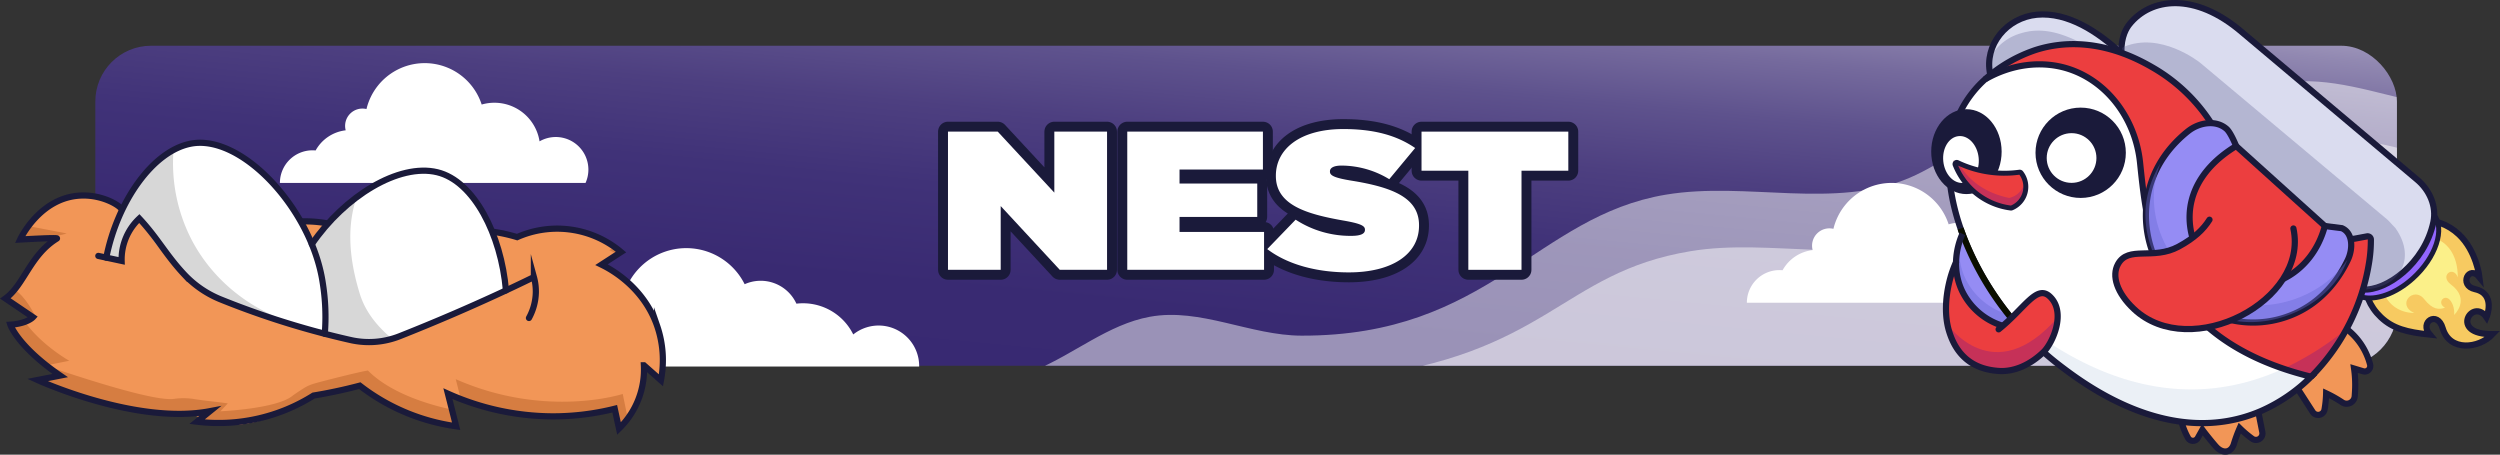 <svg xmlns="http://www.w3.org/2000/svg" xmlns:xlink="http://www.w3.org/1999/xlink" viewBox="0 0 1008.44 183.389">
  <rect x="0" y="0" width="1008.44" height="183.389" fill="#333333" stroke="none"/>
  <defs>
    <style>
      .cls-1, .cls-10, .cls-12, .cls-14, .cls-17, .cls-22, .cls-7 {
        fill: none;
      }

      .cls-2 {
        isolation: isolate;
      }

      .cls-3 {
        fill: url(#linear-gradient);
      }

      .cls-4 {
        clip-path: url(#clip-path);
      }

      .cls-5, .cls-6 {
        fill: #fff;
      }

      .cls-5 {
        opacity: 0.49;
        mix-blend-mode: overlay;
      }

      .cls-10, .cls-12, .cls-17, .cls-7 {
        stroke: #1a1a3a;
      }

      .cls-12, .cls-7 {
        stroke-linecap: round;
      }

      .cls-7 {
        stroke-linejoin: round;
        stroke-width: 8px;
      }

      .cls-8 {
        fill: #9fb8d3;
        opacity: 0.21;
      }

      .cls-16, .cls-21, .cls-8 {
        mix-blend-mode: darken;
      }

      .cls-9 {
        fill: #f29657;
      }

      .cls-10, .cls-12, .cls-14, .cls-17, .cls-22 {
        stroke-miterlimit: 10;
      }

      .cls-10, .cls-12, .cls-22 {
        stroke-width: 2.5px;
      }

      .cls-11 {
        fill: #f7ca61;
      }

      .cls-13 {
        fill: #fbf089;
      }

      .cls-14 {
        stroke: #9266ff;
        stroke-width: 4px;
      }

      .cls-15 {
        fill: #dadcef;
      }

      .cls-16 {
        fill: #545489;
        opacity: 0.28;
      }

      .cls-17 {
        stroke-width: 2px;
      }

      .cls-18 {
        fill: #ec3e3f;
      }

      .cls-19 {
        fill: #c63158;
      }

      .cls-20 {
        fill: #958cf4;
      }

      .cls-21 {
        fill: #6767d3;
        opacity: 0.398;
      }

      .cls-22 {
        stroke: #0b0e00;
      }

      .cls-23 {
        fill: #1a1a3a;
      }

      .cls-24 {
        fill: #d67d41;
      }

      .cls-25 {
        opacity: 0.16;
      }
    </style>
    <linearGradient id="linear-gradient" x1="517.052" y1="-64.731" x2="484.954" y2="264.694" gradientUnits="userSpaceOnUse">
      <stop offset="0" stop-color="#ece8f2"/>
      <stop offset="0.025" stop-color="#d9d4e4"/>
      <stop offset="0.081" stop-color="#b3abc9"/>
      <stop offset="0.142" stop-color="#9188b1"/>
      <stop offset="0.209" stop-color="#756a9d"/>
      <stop offset="0.281" stop-color="#5e528d"/>
      <stop offset="0.363" stop-color="#4d3f80"/>
      <stop offset="0.459" stop-color="#403278"/>
      <stop offset="0.583" stop-color="#392a72"/>
      <stop offset="0.834" stop-color="#372871"/>
    </linearGradient>
    <clipPath id="clip-path">
      <rect class="cls-1" x="38.453" y="18.45" width="928.409" height="129.088" rx="22.487"/>
    </clipPath>
  </defs>
  <g class="cls-2">
    <g id="Fondo">
      <g id="Layer_17" data-name="Layer 17">
        <rect class="cls-3" x="38.453" y="18.45" width="928.409" height="129.088" rx="22.487"/>
      </g>
      <g id="Layer_22" data-name="Layer 22">
        <g class="cls-4">
          <path class="cls-5" d="M802.107,172.135c8.917,9.496,16.922-13.428,27.328-21.264,18.349-13.817,42.414-16.763,65.249-19.241,15.375-1.668,32.271-2.976,44.97,5.851,8.154,5.668,17.922,15.496,25.833,9.493,5.143-3.903,4.967-12.538,10.442-15.961,7.335-4.586,15.635,4.151,19.884,11.685q10.931,19.381,21.862,38.761c3.218,5.706,8.578,12.334,14.818,10.339,5.852-1.871,6.802-9.623,6.675-15.765-.352-17.11-14.291-48.756-1.056-51.33,13.234-2.574,20.118,22.505,33.985,19.025,16.785-4.211-5.749-48.216,7.213-50.737s6.934,35.647,23.136,32.495,15.606-35.249,35.554-50.637c3.973-3.064,44.033-17.84,46.087-22.417,6.625-14.762-31.985-28.631-46.902-34.898-26.495-11.131-57.872-21.623-82.673-7.105-13.858,8.112-23.133,22.973-37.749,29.622C983.415,55.223,941.933,20.743,909.339,37.471c-6.931,3.557-12.643,9.17-19.585,12.704-24.812,12.632-55.585-4.652-82.4,2.841-13.317,3.72-24.234,13.198-36.942,18.647-30.431,13.049-65.736,1.423-98.398,6.851-52.484,8.722-71.46,57.05-147.012,56.881-20.672-.046-40.85-11.349-61.184-7.618-16.828,3.087-30.533,15.036-46.34,21.582-46.084,19.083-101.07-10.118-147.89,7.079-17.893,7.486-53.231,23.974-69.065,35.176-19.158,13.554-48.112,37.945-29.703,46.135,7.091,3.155,37.415-2.355,45.091-3.505,14.343-2.148,39.713-8.123,54.057-10.272,5.181-.776,10.709-1.507,15.466.688,14.264,6.583,13.871,34.725,29.524,33.4,15.381-1.303,11.831-29.259,25.946-35.508,14.291-6.327,29.51,31.152,45.104,32.196,11.514.771,5.083-43.028,22.907-46.495,17.823-3.467,20.159,21.009,31.049,18.891s10.819-24.19,29.532-27.312c27.939-4.659,75.74-6.674,103.926-3.872,24.15,2.401,51.217,9.557,70.736-4.866,8.962-6.622,14.664-16.921,23.607-23.57,9.559-7.108,32.946,3.887,44.685,1.867"/>
          <path class="cls-5" d="M279.47,179.257c-17.893,7.486-53.231,23.974-69.065,35.176-19.158,13.554-48.112,37.945-29.703,46.135,7.091,3.155,37.415-2.355,45.091-3.505,14.343-2.148,39.713-8.123,54.057-10.272,5.181-.776,10.709-1.507,15.466.688,14.264,6.583,13.871,34.725,29.524,33.4,15.381-1.303,11.831-29.259,25.946-35.508,14.291-6.327,29.51,31.152,45.104,32.196,11.514.771,5.083-43.028,22.907-46.495,17.823-3.467,20.159,21.009,31.049,18.891s10.819-24.19,29.532-27.312c27.939-4.659,75.74-6.674,103.926-3.872,24.15,2.401,51.217,9.557,70.736-4.866,8.962-6.622,14.664-16.921,23.607-23.57,9.559-7.108,32.946,3.887,44.685,1.867,20.573-3.54,29.981-20.294,50.554-23.834,9.273-1.595,20.524-2.491,26.362,4.888,2.417,3.055,10.075,18.846,12.742,21.686,8.917,9.496,16.922-13.428,27.328-21.264,18.349-13.817,42.414-16.763,65.249-19.241,15.375-1.668,32.271-2.976,44.97,5.851,8.154,5.668,17.922,15.496,25.833,9.493,5.143-3.903,4.967-12.538,10.442-15.961,7.335-4.586,15.635,4.151,19.884,11.685q10.931,19.381,21.862,38.761c3.218,5.706,8.578,12.334,14.818,10.339,5.852-1.871,6.802-9.623,6.675-15.765-.352-17.11-14.291-48.756-1.056-51.33,13.234-2.574,20.118,22.505,33.985,19.025,16.785-4.211-5.749-48.216,7.213-50.737s6.934,35.647,23.136,32.495,15.606-35.249,35.554-50.637c3.973-3.064,44.033-17.84,46.087-22.417,6.625-14.762-31.985-28.631-46.902-34.898-26.495-11.131-57.872-21.623-82.673-7.105-13.858,8.112-23.133,22.973-37.749,29.622-33.348,15.17-74.829-19.309-107.424-2.581-6.931,3.557-12.643,9.17-19.585,12.704-24.812,12.632-55.585-4.652-82.4,2.841-13.317,3.72-24.234,13.198-36.942,18.647-30.431,13.049-65.736,1.423-98.398,6.851-52.484,8.722-57.253,41.821-135.808,51.106-20.529,2.427-39.056-8.082-72.388-1.843-16.817,3.148-30.533,15.036-46.34,21.582C381.276,191.261,326.29,162.059,279.47,179.257Z"/>
        </g>
      </g>
      <g id="Layer_20" data-name="Layer 20">
        <path class="cls-6" d="M370.766,147.858c.001-.064.005-.126.005-.19a16.351,16.351,0,0,0-26.589-12.753,22.59,22.59,0,0,0-22.927-12.422,15.853,15.853,0,0,0-20.88-7.851,26.324,26.324,0,0,0-49.393,16.757,16.755,16.755,0,0,0-13.639,16.46Z"/>
        <path class="cls-6" d="M236.199,73.785a13.15,13.15,0,0,0-18.557-16.767,18.426,18.426,0,0,0-23.341-14.845,24.159,24.159,0,0,0-46.473,1.814,6.986,6.986,0,0,0-8.385,8.576,15.973,15.973,0,0,0-12.128,8.131c-.413-.039-.832-.061-1.256-.061A13.152,13.152,0,0,0,112.907,73.785Z"/>
        <path class="cls-6" d="M827.933,122.104a13.15,13.15,0,0,0-18.557-16.767,18.426,18.426,0,0,0-23.341-14.845,24.159,24.159,0,0,0-46.473,1.814,6.986,6.986,0,0,0-8.385,8.576A15.973,15.973,0,0,0,719.049,109.013c-.413-.039-.832-.061-1.256-.061a13.152,13.152,0,0,0-13.152,13.152Z"/>
      </g>
      <g id="Layer_23" data-name="Layer 23">
        <g>
          <path class="cls-7" d="M382.393,53.094H402.467l22.823,24.607V53.094h21.265v55.745H427.489L403.658,83.117v25.723H382.393Z"/>
          <path class="cls-7" d="M454.712,53.094h54.721v15.29H475.794v5.654h31.348v13.458H475.794v6.053h34.098v15.29H454.712Z"/>
          <path class="cls-7" d="M511.174,100.478l11.457-11.866a40.565,40.565,0,0,0,22.456,6.53c3.851,0,5.5-.876,5.5-2.389v-.16c0-1.592-2.017-2.469-8.891-3.663-14.391-2.548-27.04-6.132-27.04-17.918v-.159c0-10.592,9.533-18.794,27.223-18.794,12.374,0,21.54,2.549,28.965,7.646l-10.449,12.582a37.213,37.213,0,0,0-19.248-5.495c-3.209,0-4.675.956-4.675,2.31v.159c0,1.514,1.741,2.469,8.524,3.584C561.403,75.472,572.403,79.613,572.403,90.841v.16c0,11.706-11.091,18.873-28.323,18.873C531.064,109.874,519.331,106.689,511.174,100.478Z"/>
          <path class="cls-7" d="M592.291,68.862H573.409V53.094h59.212V68.862H613.739v39.978H592.291Z"/>
        </g>
        <g>
          <path class="cls-6" d="M382.393,53.094H402.467l22.823,24.607V53.094h21.265v55.745H427.489L403.658,83.117v25.723H382.393Z"/>
          <path class="cls-6" d="M454.712,53.094h54.721v15.29H475.794v5.654h31.348v13.458H475.794v6.053h34.098v15.29H454.712Z"/>
          <path class="cls-6" d="M511.174,100.478l11.457-11.866a40.565,40.565,0,0,0,22.456,6.53c3.851,0,5.5-.876,5.5-2.389v-.16c0-1.592-2.017-2.469-8.891-3.663-14.391-2.548-27.04-6.132-27.04-17.918v-.159c0-10.592,9.533-18.794,27.223-18.794,12.374,0,21.54,2.549,28.965,7.646l-10.449,12.582a37.213,37.213,0,0,0-19.248-5.495c-3.209,0-4.675.956-4.675,2.31v.159c0,1.514,1.741,2.469,8.524,3.584C561.403,75.472,572.403,79.613,572.403,90.841v.16c0,11.706-11.091,18.873-28.323,18.873C531.064,109.874,519.331,106.689,511.174,100.478Z"/>
          <path class="cls-6" d="M592.291,68.862H573.409V53.094h59.212V68.862H613.739v39.978H592.291Z"/>
        </g>
      </g>
    </g>
    <g id="Pinguino">
      <g id="Fondo-2" data-name="Fondo">
        <path class="cls-6" d="M801.234,31.526c-4.686,2.919-9.18,9.936-12.503,18.529-13.02,33.661,16.484,70.792,21.856,77.553a116.463,116.463,0,0,0,24.574,23.023c2.999,2.311,41.126,30.823,76.9,15.429a58.499,58.499,0,0,0,19.825-14.188s-21.085-2.963-41.204-19.857c-18.87-15.846-25.703-47.324-28.425-69.894q-.27-2.24-.489-4.356C859.409,35.071,826.578,15.737,801.234,31.526Z"/>
        <path class="cls-8" d="M931.146,152.601c-18.484,17.547-53.718,34.034-106.375-10.69a11.921,11.921,0,0,0,2.399-3.279c18.788,12.051,52.672,28.42,92.885,10.539Z"/>
      </g>
      <g id="Patas">
        <g id="Layer_13" data-name="Layer 13">
          <path class="cls-9" d="M926.829,156.798l6.525,9.926,1.762.647,2.095-1.079,1.095-7.64,7.373,4.071,2.127-.116s3.616,1.361,1.728-14.014l4.439,1.42s2.91.048,2.142-3.776-7.428-13.449-9.554-13.552C946.56,132.686,937.618,149.351,926.829,156.798Z"/>
          <path class="cls-9" d="M910.798,166.316h0l1.71,9.046-.817,1.69q-1.076.211-2.151.421-3.101-2.237-6.202-4.474-1.406,3.737-2.812,7.474a3.471,3.471,0,0,1-1.68,1.466,3.864,3.864,0,0,1-1.302.218c-1.698-.025-2.93-1.268-3.886-2.276a82.24,82.24,0,0,1-5.384-6.314q-1.103,2.053-2.205,4.106s-2.059,2.056-4.164-1.226a21.796,21.796,0,0,1-2.115-6.218h0S892.814,173.078,910.798,166.316Z"/>
        </g>
        <path class="cls-10" d="M926.829,156.798q3.025,4.686,6.05,9.372a2.615,2.615,0,0,0,4.771-.939l.012-.069a44.112,44.112,0,0,0,.644-6.51,49.462,49.462,0,0,1,6.558,3.705,3.261,3.261,0,0,0,4.975-2.529c.087-1.165.153-2.284.181-3.142a45.821,45.821,0,0,0-.443-8.027l3.638,1.098a2.244,2.244,0,0,0,2.827-2.701,26.353,26.353,0,0,0-9.483-14.37"/>
        <path class="cls-10" d="M910.985,166.322q.793,4.003,1.585,8.006a2.615,2.615,0,0,1-4.083,2.642l-.057-.041a44.105,44.105,0,0,1-4.988-4.232,59.51,59.51,0,0,0-2.404,6.555c-1.135,3.337-4.227,3.829-6.833,1.228-.827-.825-4.469-5.272-5.812-7.13q-.926,1.659-1.852,3.319a2.244,2.244,0,0,1-3.91.024,26.664,26.664,0,0,1-2.609-6.414"/>
      </g>
      <g id="Fuego">
        <path class="cls-11" d="M1005.487,134.772c-17.911.3-8.022-14.982-2.499-6.773,0,0,3.953-9.482-4.625-11.362-6.689-1.466-2.447-10.073,1.813-4.8,0,0-1.226-10.564-8.245-17.211-9.202-8.713-22.516-7.173-31.229,2.029-8.713,9.202-9.526,22.58-.325,31.293,4.879,4.62,10.575,6.069,19.737,7.022-4.349-5.047,3.088-9.857,5.197-2.584,2.774,9.563,14.576,8.301,20.176,2.386Zm0,0"/>
        <path class="cls-12" d="M1005.487,134.772c-17.911.3-8.022-14.982-2.499-6.773,0,0,3.953-9.482-4.625-11.362-6.689-1.466-2.447-10.073,1.813-4.8,0,0-1.226-10.564-8.245-17.211-9.202-8.713-22.516-7.173-31.229,2.029-8.713,9.202-9.526,22.58-.325,31.293,4.879,4.62,10.575,6.069,19.737,7.022-4.349-5.047,3.088-9.857,5.197-2.584,2.774,9.563,14.576,8.301,20.176,2.386Zm0,0"/>
        <path class="cls-13" d="M989.946,127.022s6.799-6.234-1.321-12.274c-4.704-3.499.919-7.836,2.797-2.894-.068-18.641-17.51-20.23-26.266-10.983s-4.868,25.172,8.701,25.386c-7.428-3.368-.251-10.957,3.975-5.626,3.541,4.467,5.998,4.278,8.437,3.496-3.495-1.942-.334-5.668,1.926-3.164,2.161,2.394,1.752,6.059,1.752,6.059Zm0,0"/>
      </g>
      <g id="Propulsores">
        <path class="cls-14" d="M953.574,118.212c13.649.857,29.148-14.79,28.234-28.439"/>
        <path class="cls-15" d="M870.358,28.604A71.771,71.771,0,0,1,891.933,49.667c3-.558,6.766,2.717,6.766,2.717l3.457,6.659,35.64,32.134s4.325.544,6.466.814,4.161,4.406,4.161,4.406q3.517-.505,7.033-1.009a1.315,1.315,0,0,1,.651.325c.691.665.334,2.066.226,2.517-.916,3.837.384,5.393-1.804,13.824-.3,1.154-.754,2.782-1.405,4.717a29.336,29.336,0,0,0,9.733-2.453c9.815-4.398,14.12-13.01,15.248-15.267a37.577,37.577,0,0,0,2.65-7.163,21.398,21.398,0,0,0,1.062-7.118,16.106,16.106,0,0,0-3.644-8.979l-3.113-3.286L899.518,9.207c-.817-.659-16.306-12.776-31.02-6.433A24.113,24.113,0,0,0,859.628,9.491a15.26,15.26,0,0,0-3.933,11.685,54.254,54.254,0,0,1,14.664,7.428Z"/>
        <path class="cls-15" d="M854.952,21.031a63.069,63.069,0,0,0-8.827-7.215,46.578,46.578,0,0,0-8.941-5.025c-3.687-1.498-11.409-4.635-20.019-1.962a20.521,20.521,0,0,0-9.774,6.013c-6.038,6.897-4.818,15.809-4.583,17.346a52.676,52.676,0,0,1,17.576-9.778A54.908,54.908,0,0,1,854.952,21.031Z"/>
        <path class="cls-16" d="M815.277,13.399A20.522,20.522,0,0,0,805.503,19.412a18.489,18.489,0,0,0-2.765,4.209,24.443,24.443,0,0,0,.071,6.567,51.936,51.936,0,0,1,37.848-12.121,38.137,38.137,0,0,0-5.36-2.706C831.609,13.863,823.887,10.726,815.277,13.399Z"/>
        <path class="cls-10" d="M855.695,21.176c-.115-6.65,2.227-10.066,3.222-11.323C867.396-.846,885.293-3.47,904.513,13.106l70.548,59.399c4.974,4.188,7.86,10.718,6.513,17.078-3.568,16.844-19.177,27.927-28.449,27.187"/>
        <path class="cls-17" d="M952.731,119.841c5.552,1.452,13.595-1.267,20.552-7.551,9.3-8.4,13.1-19.932,8.487-25.757"/>
        <path class="cls-16" d="M966.249,91.979l-3.113-3.286L887.593,25.394c-.817-.659-16.306-12.776-31.02-6.433-4.781,2.093,21.502,11.796,24.45,17.85,8.54,8.324,8.225,11.526,17.676,15.571l3.456,6.661,35.64,32.134c2.685.141,9.518.548,10.627,5.22,2.582.082,9.338-3.069,7.911,1.833-.52,3.329-.442,11.752-3.21,18.541C967.726,116.475,975.105,104.561,966.249,91.979Z"/>
        <path class="cls-10" d="M802.813,30.01c-2.587-11.912,6.647-22.903,18.783-24.072,12.713-1.17,24.781,7.1,33.705,15.214"/>
      </g>
      <g id="Body">
        <g id="Layer_9" data-name="Layer 9">
          <path class="cls-18" d="M948,96.454a21.847,21.847,0,0,0,3.634-.357c1.322-.375,2.543-1.023,4.057-.624a3.996,3.996,0,0,1,.661.239,84.317,84.317,0,0,1-12.036,40.979,81.003,81.003,0,0,1-12.077,15.266c-87.451-25.913-56.18-70.366-75.562-106.07-5.449-10.038-13-14.409-19.856-17.12-2.101-.831-13.116-5.186-24.347-1.696-3.863,1.2-12.041,4.661-12.043,4.662a88.422,88.422,0,0,1,21.209-11.537C843.03,12.625,867.036,24.815,875.29,31.46A78.1,78.1,0,0,1,886.266,42.309c2.439,3.068,2.967,4.325,5.432,7.208a58.712,58.712,0,0,0,10.519,9.434c9.874,7.446,18.314,16.053,24.997,22.868.476.485,3.7,3.298,10.148,8.924C940.107,93.138,944.221,96.656,948,96.454Z"/>
          <path class="cls-19" d="M932.21,151.572a80.715,80.715,0,0,0,14.35-18.886,122.3,122.3,0,0,1-24.139,15.398Z"/>
        </g>
        <path class="cls-10" d="M902.01,58.911q17.893,16.133,35.786,32.266"/>
        <path class="cls-10" d="M800.661,32.038A58.681,58.681,0,0,1,821.531,20.034c22.403-6.909,41.512,4.144,47.198,7.432A69.012,69.012,0,0,1,891.933,49.667"/>
        <path class="cls-10" d="M948.137,96.395a8.297,8.297,0,0,0,1.781-.136l4.882-.909a1.313,1.313,0,0,1,1.553,1.289,55.998,55.998,0,0,1-.61,8.509,84.185,84.185,0,0,1-23.498,46.816"/>
        <g id="Layer_25" data-name="Layer 25">
          <path class="cls-10" d="M824.309,141.99q3.343,2.998,6.86,5.667c9.867,7.477,44.669,33.851,81.001,18.076a66.436,66.436,0,0,0,20.069-13.776c-18.491-4.527-31.85-11.606-41.556-19.944"/>
          <path class="cls-10" d="M865.67,84.555C864.435,77.376,863.792,70.788,863.24,65.55c-1.871-17.757-13.253-32.672-28.682-37.72-11.073-3.623-23.419-1.877-33.893,4.213a43.971,43.971,0,0,0-8.724,10.806c-13.348,23.581-2.135,59.065,19.36,85.459"/>
        </g>
      </g>
      <g id="Morral">
        <path class="cls-20" d="M891.933,49.667c-7.578-.957-24.856,14.775-26.424,33.939-1.61,19.68,13.49,41.265,34.619,45.548,18.729,3.797,39.138-6.985,45.757-22.002,5.94-13.476-1.253-15.115-1.253-15.115l-6.835-.86a28.018,28.018,0,0,1-22.756,22.807c-12.377,2.124-24.152-4.543-29.089-14.07-6.849-13.216-.77-32.376,16.059-41.002A12.072,12.072,0,0,0,898.211,52.33,13.086,13.086,0,0,0,891.933,49.667Z"/>
        <path class="cls-20" d="M791.618,94.319c-.696,1.393-5.458,11.34-.679,22.516a27.602,27.602,0,0,0,16.5,14.984l3.862-3.512a122.268,122.268,0,0,1-19.683-33.988Z"/>
        <path class="cls-10" d="M868.414,102.135a42.992,42.992,0,0,1-2.228-22.268c2.207-13.235,10.122-21.946,16.43-26.952,4.444-3.526,11.2-4.667,15.485-.95,1.779,1.543,3.909,6.947,3.909,6.947-16.319,9.911-21.356,23.714-17.599,37.05"/>
        <path class="cls-10" d="M921.044,112.481c7.809-3.812,14.097-11.324,16.752-21.305l6.835.86c4.535,1.903,4.545,8.357,2.43,12.797-3.657,7.677-11.097,18.457-25.171,23.136a40.803,40.803,0,0,1-21.763,1.184"/>
        <path class="cls-21" d="M908.387,123.037a12.143,12.143,0,0,1-6.149,5.187c-.73.31-1.489.61-2.266.894.053.011.104.025.156.036,18.729,3.797,39.138-6.985,45.757-22.002.367-.832.683-1.618.954-2.362C939.322,116.207,923.743,124.138,908.387,123.037Z"/>
        <path class="cls-21" d="M875.182,101.647A42.018,42.018,0,0,1,868.888,76.827a38.352,38.352,0,0,1,2.638-10.997,41.048,41.048,0,0,0-6.017,17.776,40.025,40.025,0,0,0,2.864,17.913C870.673,101.708,873.1,102.089,875.182,101.647Z"/>
        <path class="cls-21" d="M808.894,126.484a27.602,27.602,0,0,1-16.5-14.984,26.492,26.492,0,0,1-1.686-15.073,26.717,26.717,0,0,0,16.73,35.392l3.862-3.512c-.611-.746-1.231-1.527-1.854-2.327Z"/>
        <path class="cls-22" d="M790.85,92.185a119.601,119.601,0,0,0,20.451,36.123"/>
      </g>
      <g id="Brazos">
        <g id="Layer_10" data-name="Layer 10">
          <path class="cls-18" d="M856.041,104.412c2.783-2.619,6.15-1.633,11.79-2.249a37.989,37.989,0,0,0,13.833-4.414,29.366,29.366,0,0,0,9.381-8.796s19.068-16.187,34.06,3.215a27.563,27.563,0,0,1-.118,12.095c-1.955,8.107-7.22,12.865-11.117,16.387a47.209,47.209,0,0,1-23.341,11.386c-4.021.691-11.589,1.897-19.947-1.295a29.755,29.755,0,0,1-5.082-2.494c-6.301-3.952-13.727-12.204-11.812-19.564A8.652,8.652,0,0,1,856.041,104.412Z"/>
          <path class="cls-18" d="M789.014,106.424a52.683,52.683,0,0,0-3.495,13.889,32.667,32.667,0,0,0,.001,10.437c.444,2.257,2.723,12.024,11.637,16.671,9.001,4.692,20.953,2.175,27.548-5.564a23.441,23.441,0,0,0,5.239-15.632,8.689,8.689,0,0,0-2.199-5.553,6.65,6.65,0,0,0-4.155-2.423c-1.752-.121-2.8.923-8.289,6.18-2.327,2.229-4.675,4.437-6.99,6.68h0c-2.007-.543-10.817-3.162-15.918-11.954A25.518,25.518,0,0,1,789.014,106.424Z"/>
          <path class="cls-19" d="M785.52,130.749s18.546,27.052,44.434-2.645c-1.003,9.639-7.093,17.682-15.501,20.42-8.858,2.885-16.536-1.339-17.768-2.042C787.727,141.366,785.784,132.122,785.52,130.749Z"/>
        </g>
        <path class="cls-12" d="M789.013,105.774a43.81,43.81,0,0,0-2.456,6.955c-2.029,7.783-2.059,15.047-.426,20.594,2.924,9.931,9.525,15.704,20.356,16.322,6.166.351,12.587-2.604,17.824-7.657,3.666-3.537,9.369-16.199,2.43-22.48-5.267-4.767-9.975,4.839-20.543,13.337"/>
        <g id="Layer_4" data-name="Layer 4">
          <path class="cls-12" d="M891.256,88.625c-2.441,3.855-5.974,7.338-12.465,10.862-10.317,5.602-20.233-.574-24.455,7.079-2.6,4.712-.455,11.598,6.475,18.109,22.808,21.428,70.619-3.334,64.294-32.509"/>
        </g>
        <g id="Layer_6" data-name="Layer 6">
          <path class="cls-10" d="M791.618,94.319c-.71,1.523-5.332,11.885-.251,22.851a27.001,27.001,0,0,0,16.527,14.261"/>
        </g>
      </g>
      <g id="Ojos">
        <circle class="cls-23" cx="839.293" cy="61.627" r="18.218"/>
        <ellipse class="cls-23" cx="793.215" cy="61.073" rx="14.202" ry="17.122" transform="matrix(1, -0.001, 0.001, 1, -0.068, 0.891)"/>
        <g id="Layer_19" data-name="Layer 19">
          <circle class="cls-6" cx="835.623" cy="63.737" r="10.027"/>
          <ellipse class="cls-6" cx="791.008" cy="64.345" rx="7.169" ry="9.48" transform="translate(-2.434 81.189) rotate(-5.867)"/>
        </g>
      </g>
      <g id="Nariz">
        <path class="cls-18" d="M814.996,69.401S800.516,72.018,788.06,64.806c0,0,3.431,15.059,22.53,19.04a7.968,7.968,0,0,0,3.69-1.864,8.62,8.62,0,0,0,2.292-9.116A10.187,10.187,0,0,0,814.996,69.401Z"/>
        <path class="cls-19" d="M816.715,73.329a8.16,8.16,0,0,1-2.603,4.651,7.969,7.969,0,0,1-3.69,1.864C798.543,77.369,792.727,70.609,790.026,65.851c-.659-.325-1.316-.669-1.966-1.045,0,0,3.431,15.059,22.531,19.04a7.969,7.969,0,0,0,3.69-1.864A8.568,8.568,0,0,0,816.715,73.329Z"/>
        <path class="cls-17" d="M811.472,83.869a.648.648,0,0,1-.355.051A27.88,27.88,0,0,1,788.658,66.455a.691.691,0,0,1,.951-.871,43.918,43.918,0,0,0,25,3.873.667.667,0,0,1,.64.268,9.214,9.214,0,0,1-3.777,14.144Z"/>
      </g>
    </g>
    <g id="Nido">
      <path class="cls-9" d="M121.303,89.328s6.966-.599,11.015.842c4.049,1.44,61.612-.39,76.285,5.483,0,0,20.541-11.212,41.902,6.008l-7.87,5.097s29.613,13.138,23.969,46.662l-6.804-6.397s1.239,16.119-10.103,25.853l-1.667-8.121S217.142,174.845,180.678,158.798l3.327,13.151s-25.712-3.521-38.75-16.633l-10.807,2.766a36.718,36.718,0,0,0-7.971,1.478c-5.605,1.701-8.395,4.046-11.652,5.94-8.702,5.06-22.746,8.072-31.592,4.013a28.308,28.308,0,0,0-7.639-2.63,26.568,26.568,0,0,0-8.583-.139c-4.655.626-18.059-2.033-51.873-13.449l9.644-1.924S9.659,142.896,4.177,130.975a12.953,12.953,0,0,0,5.795-1.124,12.796,12.796,0,0,0,3.338-2.195S6.145,121.116,2.626,120.306a63.192,63.192,0,0,0,5.157-6.036c3.38-4.498,4.167-6.798,6.739-10.144a36.781,36.781,0,0,1,8.435-7.907l-14.851.411c4.4-10.389,13.664-17.38,23.838-17.86a26.568,26.568,0,0,1,17.266,5.781Z"/>
      <g>
        <path class="cls-24" d="M13.31,127.656c1.735-.825.031.638.896-.191,0,0-4.063-8.359-8.403-10.539-2.122,2.887-1.872,3.162-3.176,4.578,2.306.559,5.957,3.345,8.708,5.672C12.408,126.977,12.056,128.252,13.31,127.656Z"/>
        <path class="cls-24" d="M26.902,94.152,11.64,91.229a32.059,32.059,0,0,0-3.238,5.846l11.216-.31C21.222,94.971,23.751,95.253,26.902,94.152Z"/>
        <path class="cls-24" d="M248.988,102.643l1.518-.983c-.91-.734-1.817-1.397-2.722-2.031l-1.982,1.284A32.768,32.768,0,0,1,248.988,102.643Z"/>
        <path class="cls-24" d="M252.863,167.031l-1.667-8.121s-30.889,10.091-67.353-5.957l2.011,7.949c34.161,12.984,62.177,3.851,62.177,3.851l1.667,8.121a27.414,27.414,0,0,0,7.495-10.626A25.973,25.973,0,0,1,252.863,167.031Z"/>
        <path class="cls-24" d="M148.42,149.471c-1.914.141-18.365,4.258-21.61,5.243a16.331,16.331,0,0,0-4.081,1.762c-2.511,1.584-4.308,2.831-4.739,3.179-6.529,5.283-28.884,6.229-29.07,6.247h0l2.967-3.19h0c-4.368-.622-8.77-.992-13.129-1.673a27.282,27.282,0,0,0-7.68-.257c-.434.049-.742.096-.903.118-4.606.62-17.79-1.983-50.822-13.095a61.184,61.184,0,0,0,5.427,3.567l-9.644,1.924C48.953,164.709,62.357,167.368,67.012,166.742a26.568,26.568,0,0,1,8.583.139,28.308,28.308,0,0,1,7.639,2.63c8.846,4.059,22.89,1.047,31.592-4.013,3.257-1.894,6.047-4.238,11.652-5.94a36.718,36.718,0,0,1,7.971-1.478l10.807-2.766c13.038,13.112,38.75,16.633,38.75,16.633l-1.704-6.735C174.212,163.504,157.942,159.047,148.42,149.471Z"/>
        <path class="cls-24" d="M27.947,145.526S16.674,139.204,10.066,129.802c-.033.015-.06.033-.094.048a12.953,12.953,0,0,1-5.795,1.124c3.211,6.982,9.727,12.778,14.576,16.386Z"/>
      </g>
      <path class="cls-12" d="M198.511,93.44q1.161.159,2.377.371a65.388,65.388,0,0,1,7.715,1.841,39.892,39.892,0,0,1,41.902,6.008q-3.935,2.548-7.87,5.097c3.119,1.513,16.761,8.552,22.401,24.577a42.676,42.676,0,0,1,1.568,22.084q-3.434-3.04-6.867-6.079a33.219,33.219,0,0,1-10.04,25.535l-1.73-7.994a102.614,102.614,0,0,1-25.445,3.066,104.075,104.075,0,0,1-41.845-9.15l3.327,13.151a81.82,81.82,0,0,1-38.876-16.379c-6.564,1.728-12.786,3.03-18.651,3.99a71.845,71.845,0,0,1-47.002,10.546l5.252-4.259c-29.763,5.722-69.588-12.553-69.588-12.553l9.136-1.796C7.05,139.664,4.177,130.975,4.177,130.975c6.854-.458,9.133-3.038,9.133-3.038L2.184,120.406c7.483-5.385,9.933-17.501,20.773-24.187.85-.524-14.851.411-14.851.411s7.899-17.153,24.654-17.758c8.394-.303,15.266,3.711,16.45,5.679"/>
      <path class="cls-12" d="M121.303,89.328a49.582,49.582,0,0,1,6.65.204c1.602.158,3.055.382,4.365.637"/>
    </g>
    <g id="Huevos">
      <path class="cls-6" d="M42.874,103.918c.518-5.506,2.585-11.429,7.663-22.099A46.686,46.686,0,0,1,62.311,66.562c3.784-3.37,7.018-6.189,12.17-7.768a29.677,29.677,0,0,1,8.181-1.105c10.241.174,26.086,11.911,36.493,28.243a78.914,78.914,0,0,1,11.857,48.707c-11.273-3.161-20.525-6.081-27.185-8.273-14.265-4.695-17.041-6.179-19.228-7.518-2.248-1.375-6.261-4.057-19.236-17.698-5.52-5.804-6.049-9.442-9.173-12.994,0,0-7.999,5.41-7.129,17.086Z"/>
      <path class="cls-6" d="M125.78,98.501s23.523-33.624,48.866-29.366c0,0,23.437,2.738,29.447,48.006L161.15,135.643s-6.305,5.915-30.137-1.004a80.997,80.997,0,0,0,.175-10.764A82.33,82.33,0,0,0,125.78,98.501Z"/>
      <path class="cls-25" d="M145.154,118.571c-5.508-17.748-4.307-30.096-1.329-38.923a100.578,100.578,0,0,0-18.044,18.853,82.332,82.332,0,0,1,5.408,25.374,80.987,80.987,0,0,1-.175,10.764c15.702,4.559,23.794,3.546,27.488,2.325C152.823,132.26,147.578,126.382,145.154,118.571Z"/>
      <path class="cls-25" d="M77.497,97.107A67.447,67.447,0,0,1,69.982,60.721a43.066,43.066,0,0,0-7.671,5.841A46.686,46.686,0,0,0,50.537,81.819C45.459,92.488,43.392,98.411,42.874,103.918L49.061,105.242C48.191,93.565,56.19,88.156,56.19,88.156c3.125,3.553,3.653,7.191,9.173,12.994,12.976,13.641,16.988,16.322,19.236,17.698,2.187,1.339,4.963,2.822,19.228,7.518,6.66,2.192,15.912,5.113,27.185,8.274.041-.435.078-.905.112-1.394C108.174,130.194,88.039,116.932,77.497,97.107Z"/>
      <path class="cls-12" d="M131.013,134.639a86.072,86.072,0,0,0-.816-20.465C125.846,84.728,97.805,54.14,77.152,57.914c-15.483,2.829-29.824,23.443-34.278,46.004"/>
      <path class="cls-12" d="M204.093,117.14c-1.933-22.517-12.928-44.09-27.69-47.66-15.54-3.759-37.454,9.731-50.623,29.021"/>
      <path class="cls-12" d="M39.663,103.23q4.699,1.006,9.398,2.012a22.643,22.643,0,0,1,7.129-17.086c7.398,7.899,10.677,14.6,18.075,22.499a41.422,41.422,0,0,0,14.688,10.094c6.811,2.757,14.098,5.447,21.847,7.979,10.762,3.515,21.023,6.268,30.619,8.431a33.569,33.569,0,0,0,19.73-1.515q10.784-4.263,22.002-9.093,16.911-7.297,32.213-14.79a21.969,21.969,0,0,1,.775,6.345,22.384,22.384,0,0,1-2.772,10.161"/>
    </g>
  </g>
</svg>
